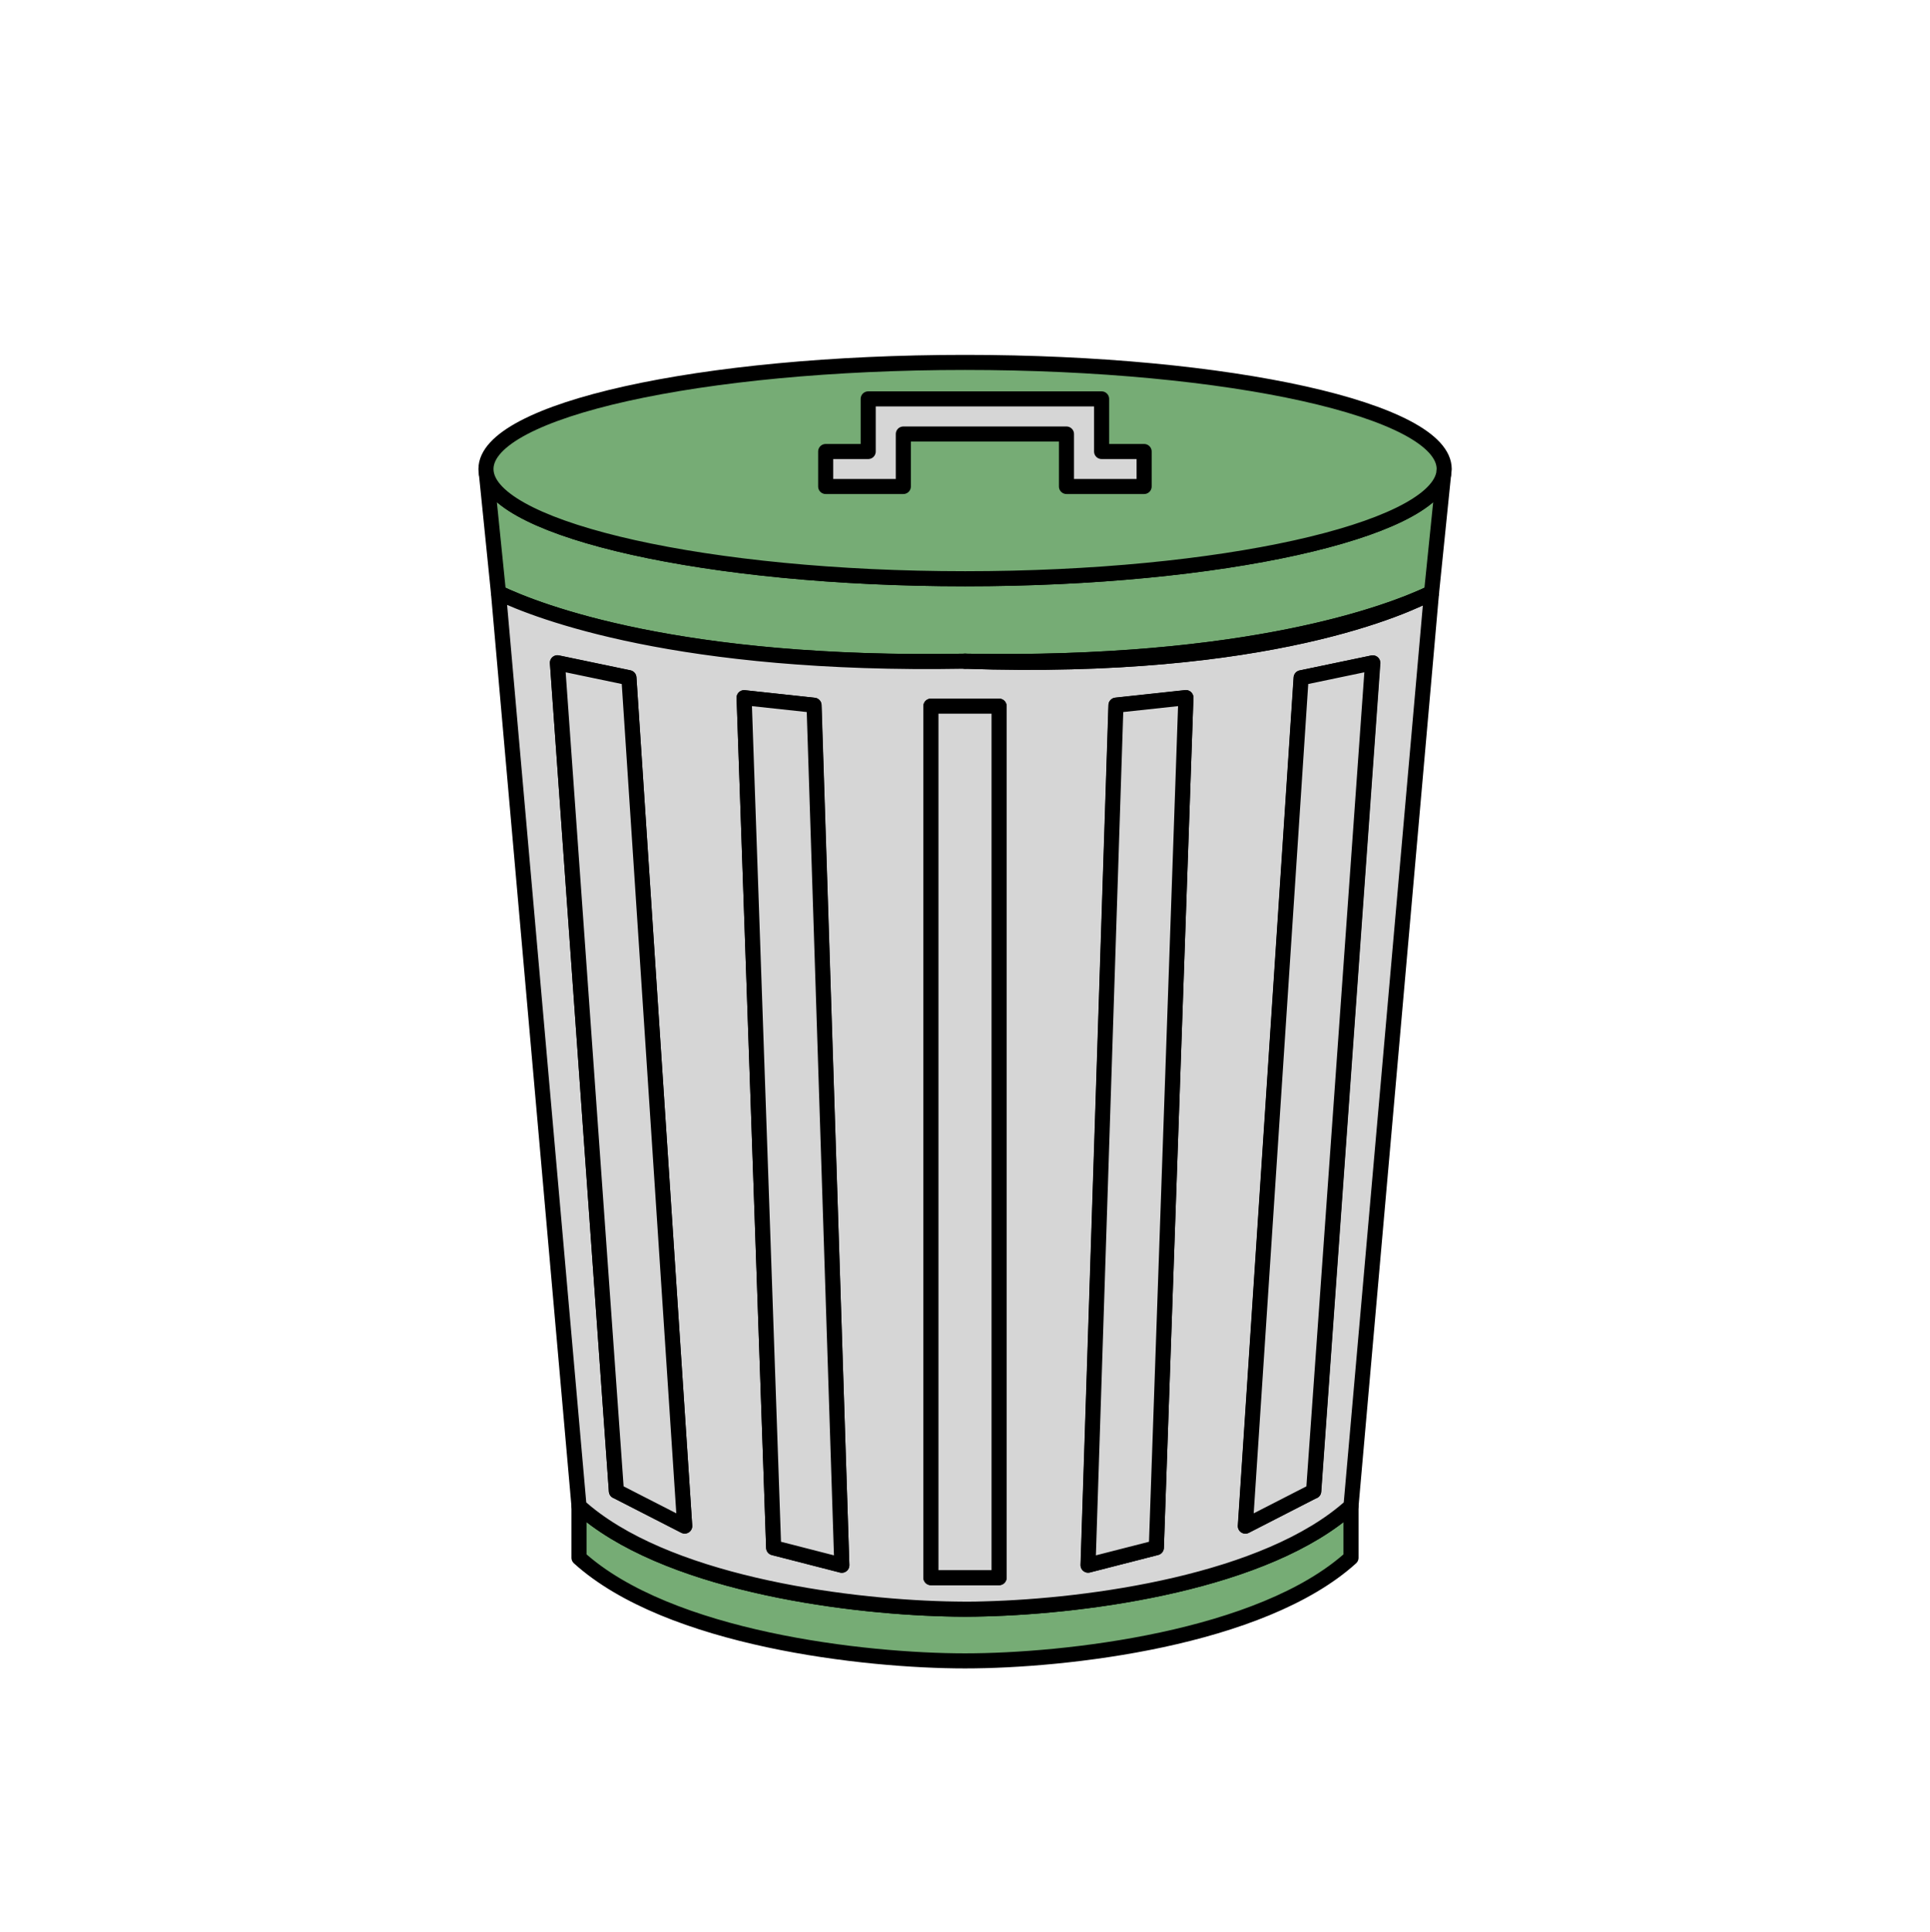 <?xml version="1.0" encoding="UTF-8"?><svg id="Calque_1" xmlns="http://www.w3.org/2000/svg" viewBox="0 0 128 128.13"><defs><style>.cls-1{fill:#76ac75;}.cls-1,.cls-2{stroke:#000;stroke-linecap:round;stroke-linejoin:round;}.cls-2{fill:#d6d6d6;}</style></defs><path class="cls-1" d="M95.74,31.47l-.8,7.85s-.1,.05-.16,.08c-2.86,1.33-12.17,4.8-30.78,4.46-18.96,.35-28.27-3.27-30.94-4.54l-.8-7.9c.72,3.76,14.67,6.97,31.74,6.97h.02c17,0,30.87-3.18,31.72-6.92Z"/><path class="cls-1" d="M65.32,106.72c-.46,.01-.9,.02-1.32,.02h0c-.42,0-.86,0-1.32-.02-6.93-.18-18.69-1.77-24.28-6.82v3.43c5.96,5.39,18.95,6.84,25.6,6.84h0c6.65,0,19.64-1.45,25.6-6.84v-3.43c-5.58,5.05-17.35,6.64-24.28,6.82Z"/><path class="cls-2" d="M64,43.86h0c-18.97,.34-28.28-3.27-30.94-4.54l5.34,60.58c5.59,5.05,17.35,6.64,24.28,6.82,.46,.01,.9,.02,1.32,.02h0c.42,0,.86,0,1.32-.02,6.93-.18,18.69-1.77,24.28-6.82l5.34-60.58c-1.56,.83-10.74,5.23-30.94,4.54Zm-23.12,55.05l-3.91-54.95,4.74,.99,3.7,56.27-4.53-2.32Zm10.43,3.75l-1.96-56.38,4.63,.5,1.85,57.05-4.52-1.16Zm14.95,1.99h-4.52V46.84h4.52v57.81Zm10.43-1.99l-4.52,1.16,1.85-57.05,4.63-.5-1.96,56.38Zm10.43-3.75l-4.52,2.32,3.7-56.27,4.75-.99-3.92,54.95Z"/><polygon class="cls-2" points="64 43.86 64 43.86 64 43.86 64 43.86"/><path class="cls-2" d="M64,43.86c20.2,.69,29.38-3.71,30.94-4.54-2.66,1.27-11.97,4.88-30.94,4.54Z"/><path class="cls-1" d="M95.78,31.11l-.03,.31s-.01,.04-.01,.05c-.85,3.74-14.72,6.92-31.72,6.92h-.02c-17.07,0-31.02-3.21-31.74-6.97h0c-.02-.11-.03-.21-.03-.31,0-3.9,14.22-7.07,31.77-7.07s31.78,3.17,31.78,7.07Z"/><polygon class="cls-2" points="73.06 29.95 73.06 26.46 65.32 26.46 57.58 26.46 57.58 29.95 54.76 29.95 54.76 32.27 59.91 32.27 59.91 28.79 65.32 28.79 70.73 28.79 70.73 32.27 75.88 32.27 75.88 29.95 73.06 29.95"/><polygon class="cls-2" points="64 46.84 61.74 46.84 61.74 104.65 64 104.65 66.26 104.65 66.26 46.84 64 46.84"/><polygon class="cls-2" points="49.35 46.28 51.31 102.66 55.83 103.82 53.99 46.78 49.35 46.28"/><polygon class="cls-2" points="36.97 43.97 40.88 98.91 45.41 101.23 41.71 44.96 36.97 43.97"/><polygon class="cls-2" points="78.65 46.28 74.01 46.78 72.16 103.82 76.69 102.66 78.65 46.28"/><polygon class="cls-2" points="91.03 43.97 86.29 44.96 82.59 101.23 87.12 98.91 91.03 43.97"/></svg>